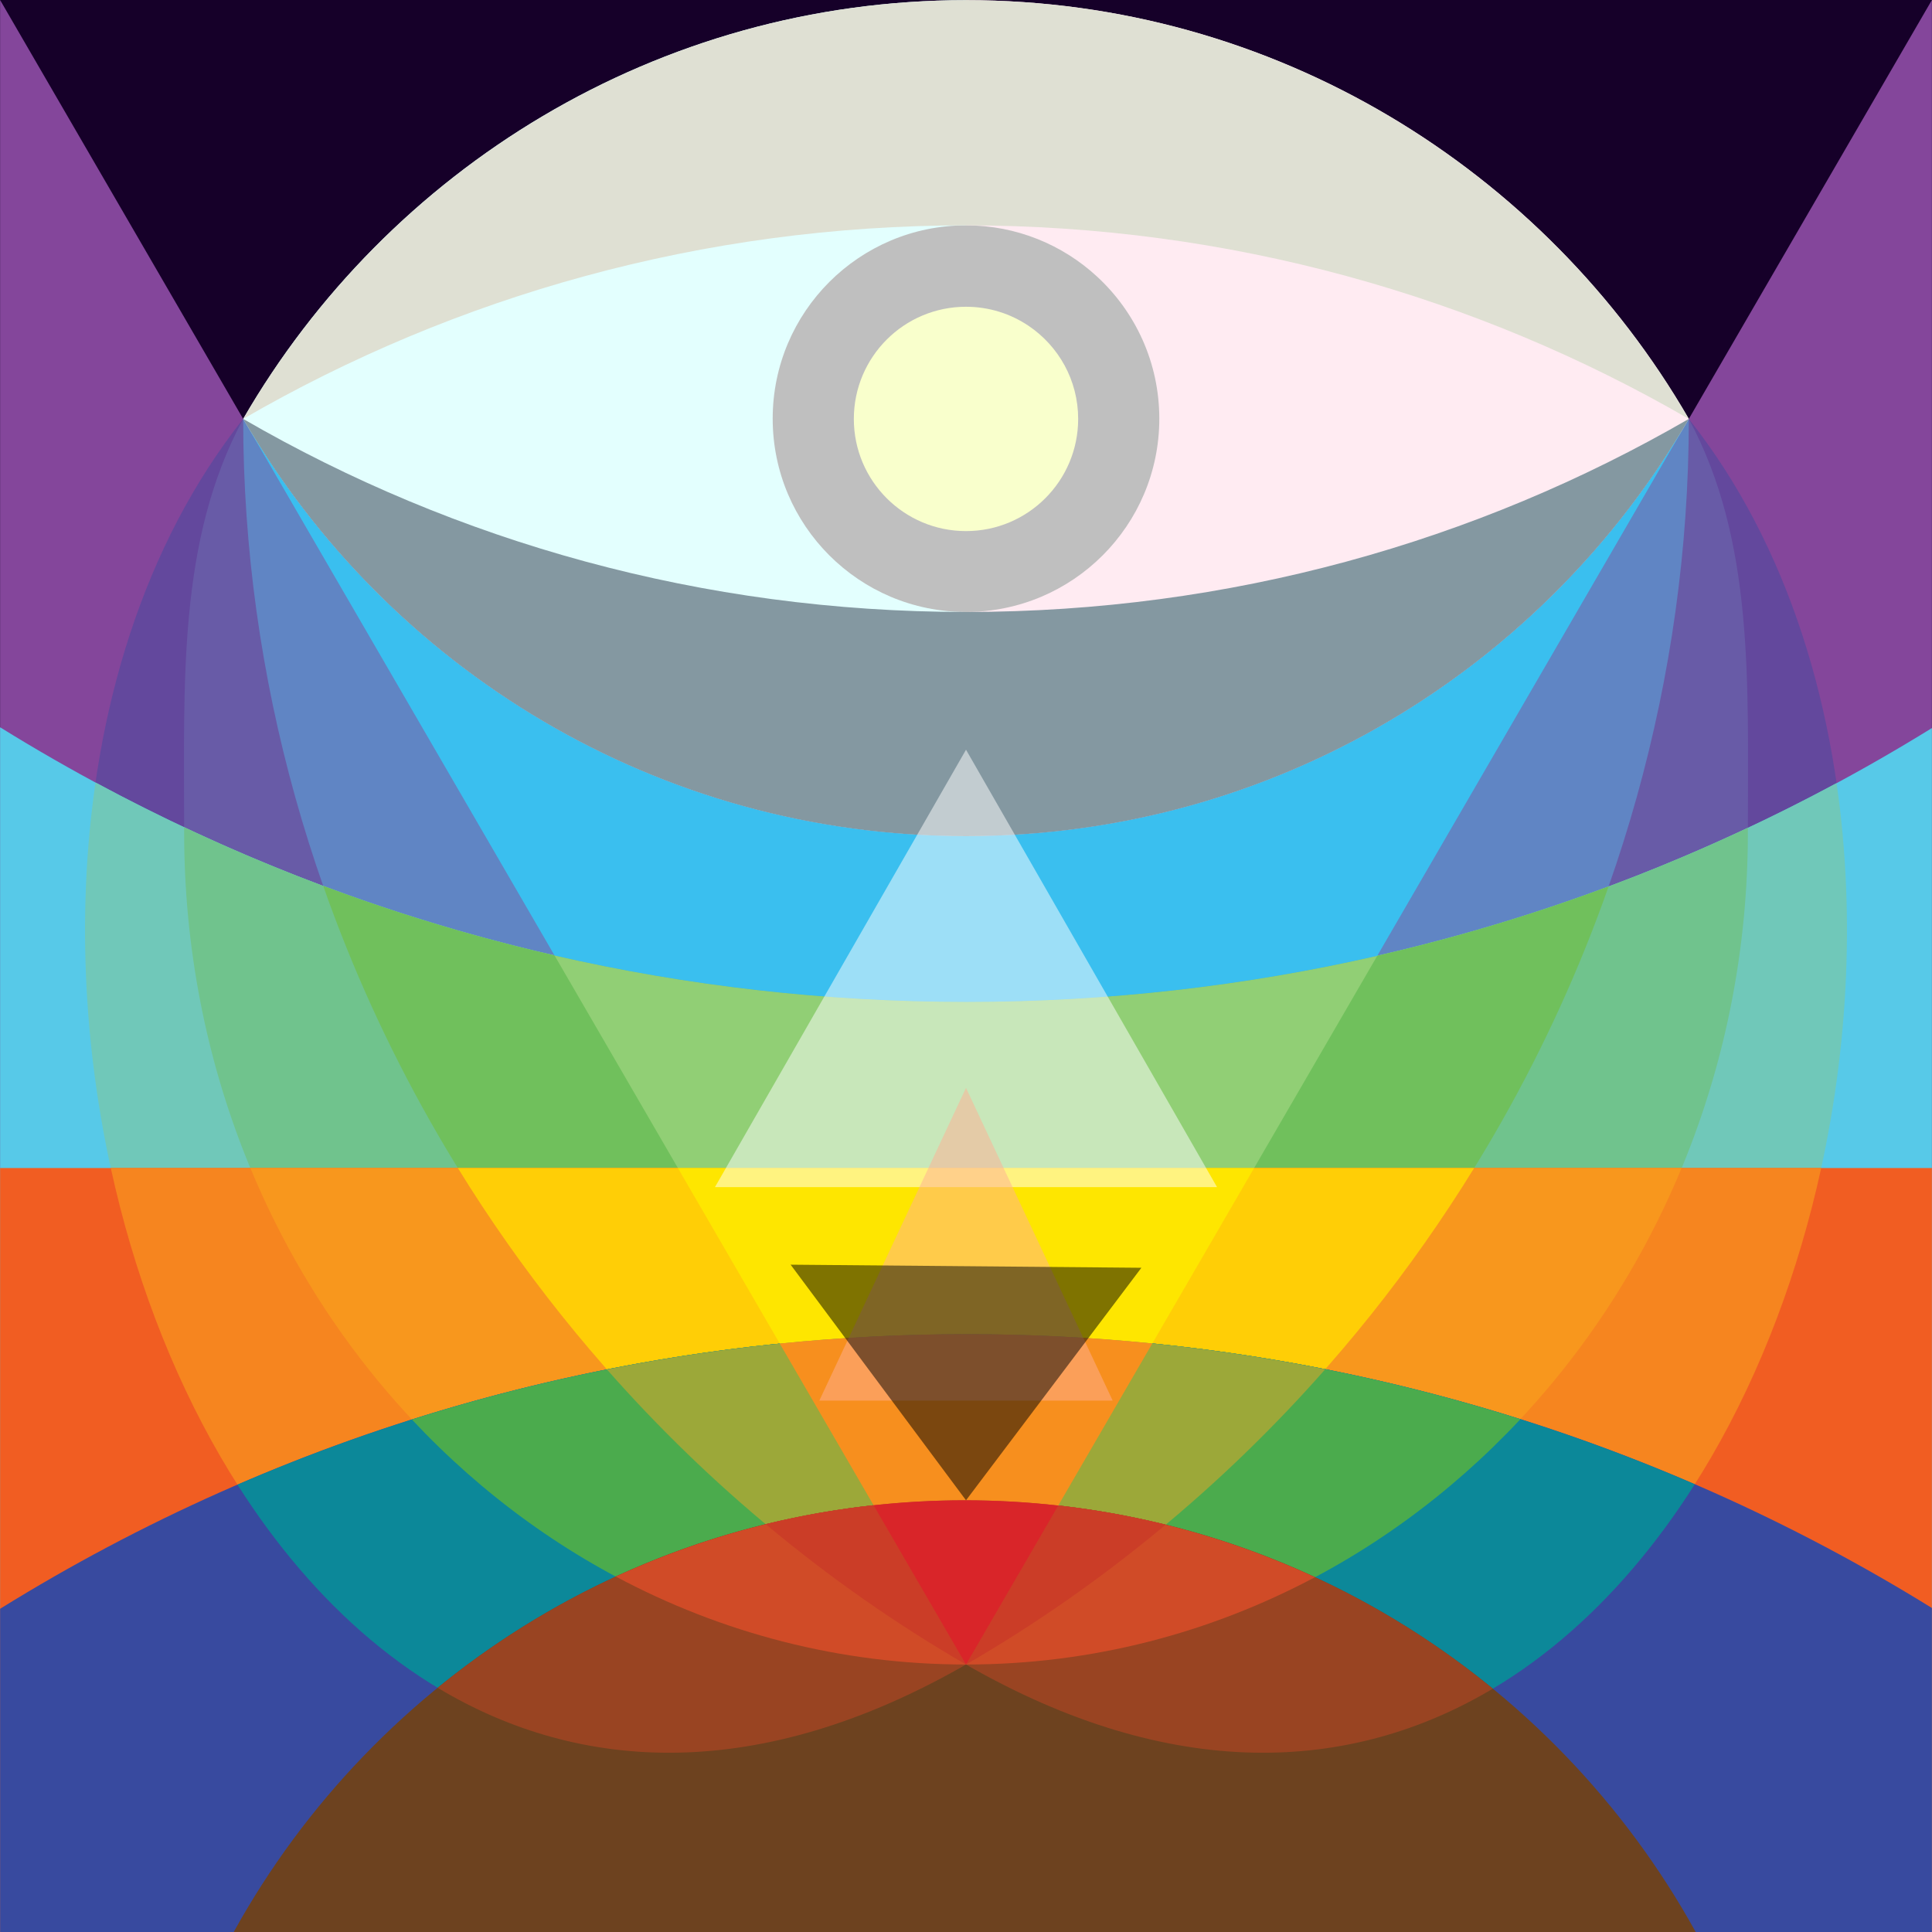 <?xml version="1.0" encoding="utf-8"?>
<!-- Generator: Adobe Illustrator 24.0.1, SVG Export Plug-In . SVG Version: 6.00 Build 0)  -->
<svg version="1.1" xmlns="http://www.w3.org/2000/svg" xmlns:xlink="http://www.w3.org/1999/xlink" x="0px" y="0px"
	 viewBox="0 0 2000 2000" style="enable-background:new 0 0 2000 2000;" xml:space="preserve">
<rect x="0" y="0" width="2000" height="2000" fill="#333333" stroke="none"/>
<style type="text/css">
	.st0{fill:#160029;}
	.st1{fill:#84469B;}
	.st2{fill:#63489D;}
	.st3{fill:#685BA7;}
	.st4{fill:#6085C4;}
	.st5{fill:#57C9E8;}
	.st6{fill:#70C8B9;}
	.st7{fill:#70C38D;}
	.st8{fill:#70C05C;}
	.st9{fill:#F15D22;}
	.st10{fill:#F6851F;}
	.st11{fill:#F8971D;}
	.st12{fill:#FFCE06;}
	.st13{fill:#384A9F;}
	.st14{fill:#0C8899;}
	.st15{fill:#4BAB4D;}
	.st16{fill:#9CA839;}
	.st17{fill:#6D421F;}
	.st18{fill:#994422;}
	.st19{fill:#D04B27;}
	.st20{fill:#CB3D27;}
	.st21{fill:#E3FFFE;}
	.st22{fill:#FFEBF2;}
	.st23{fill:#BFBFBF;}
	.st24{fill:#DFE0D3;}
	.st25{fill:#8498A1;}
	.st26{fill:#F9FFCC;}
	.st27{fill:#91CF75;}
	.st28{fill:#FEE600;}
	.st29{fill:#F78F1E;}
	.st30{fill:#D92529;}
	.st31{fill:#3ABFEF;}
	.st32{opacity:0.5;fill:#FFFFFF;}
	.st33{opacity:0.5;fill:#FFB194;}
	.st34{opacity:0.5;}
	.st35{display:none;}
	.st36{display:inline;}
	.st37{fill:#FF0D00;}
	.st38{fill:#E2EB00;}
	.st39{opacity:0.5;fill:none;stroke:#FFFB00;stroke-width:8;stroke-linecap:round;stroke-miterlimit:10;}
	.st40{opacity:0.5;fill:none;stroke:#E8E8E8;stroke-width:3;stroke-linecap:round;stroke-miterlimit:10;}
	.st41{fill:none;stroke:#FFFFFF;stroke-width:0.5;stroke-linecap:round;stroke-miterlimit:10;}
	.st42{fill:#BFF0FF;}
	.st43{fill:#DE996D;}
	.st44{fill:#FFA912;}
	.st45{fill:#FFFFFF;}
	.st46{fill:none;stroke:#FFFFFF;stroke-linecap:round;stroke-miterlimit:10;}
	.st47{fill:#FFDC51;}
	.st48{fill:#FFEF1B;}
	.st49{fill:#FFB12B;}
	.st50{fill:#FF2400;}
	.st51{opacity:0.5;fill:none;stroke:#E8E8E8;stroke-width:5;stroke-linecap:round;stroke-miterlimit:10;}
	.st52{fill:none;stroke:#FFFFFF;stroke-width:2;stroke-linecap:round;stroke-miterlimit:10;}
	.st53{fill:#69CF77;}
	.st54{fill:#7EF78E;}
	.st55{fill:#90D6D2;}
	.st56{fill:#D3E8E6;}
	.st57{fill:none;stroke:#FFFFFF;stroke-width:3;stroke-linecap:round;stroke-miterlimit:10;}
	.st58{fill:#50C3DE;}
	.st59{fill:#92EBFF;}
	.st60{fill:#2EB8FF;}
	.st61{fill:#366EFF;}
	.st62{opacity:0.5;fill:none;stroke:#FFFB00;stroke-width:10;stroke-linecap:round;stroke-miterlimit:10;}
	.st63{opacity:0.5;fill:none;stroke:#E8E8E8;stroke-width:7;stroke-linecap:round;stroke-miterlimit:10;}
	.st64{fill:none;stroke:#FFFFFF;stroke-width:5;stroke-linecap:round;stroke-miterlimit:10;}
	.st65{fill:#8AD0FF;}
	.st66{fill:#CCFCFF;}
	.st67{fill:none;stroke:#FFFFFF;stroke-width:6;stroke-linecap:round;stroke-miterlimit:10;}
</style>
<g id="ananda">
	<polygon id="maya" class="st0" points="1999.9,2000 0.1,2000 0.1,0 245.84,0 1999.9,0 	"/>
	<g id="pratishthakala">
		<g id="ham">
			<path id="akasha" class="st1" d="M1748.26,433.64C1748.26,433.64,1748.26,433.64,1748.26,433.64c-0.04,0.08-0.09,0.15-0.13,0.23
				C1598.72,691.96,1319.67,865.6,1000,865.6c-319.63,0-598.65-173.59-748.07-431.62l-0.19-0.33L0.22,0.21H0.1V2000H1999.9V0.21
				h-0.12L1748.26,433.64z"/>
			<path id="shabda" class="st2" d="M1748.26,433.67h-0.01C1598.86,691.87,1319.75,865.6,1000,865.6
				c-319.75,0-598.86-173.72-748.24-431.92h-0.02c-413.44,521.52,0,1719.22,748.26,1289.43
				C1748.26,2152.89,2161.7,955.19,1748.26,433.67z"/>
			<path id="vak" class="st3" d="M1748.33,433.77c-0.02-0.03-0.05-0.06-0.07-0.09h-0.01C1598.86,691.87,1319.75,865.6,1000,865.6
				c-319.75,0-598.86-173.72-748.24-431.92h-0.02c-0.02,0.02-0.03,0.04-0.05,0.07c-67.84,126.1-61.06,272.13-61.06,427.89
				c0,476.02,362.37,861.47,809.38,861.47s809.38-385.45,809.38-861.47C1809.38,705.9,1816.14,559.85,1748.33,433.77z"/>
			<path id="shrotra" class="st4" d="M1748.24,433.67C1598.86,691.87,1319.75,865.6,1000,865.6
				c-319.75,0-598.86-173.72-748.24-431.92h-0.02C251.75,971.3,552.64,1464.14,1000,1723.1
				c447.36-258.96,748.25-751.8,748.26-1289.42c0,0,0-0.01-0.01-0.01H1748.24z"/>
		</g>
		<g id="yam">
			<path id="vayu" class="st5" d="M1000.65,1037.15c-367.12,0-709.92-104.07-1000.55-284.28V2000H1999.9V753.68
				C1709.54,933.39,1367.22,1037.15,1000.65,1037.15z"/>
			<path id="sparsha" class="st6" d="M98.89,810.02C17.42,1369.77,401.64,2066.79,1000,1723.1
				c598.12,343.55,982.28-352.79,901.21-912.43c-268.06,144.44-574.71,226.48-900.55,226.48
				C674.32,1037.15,367.23,954.86,98.89,810.02z"/>
			<path id="pani" class="st7" d="M190.62,856.31c0,1.77,0.01,3.54,0.01,5.32c0,476.02,362.37,861.47,809.38,861.47
				s809.38-385.45,809.38-861.47c0-1.57,0-3.14,0.01-4.71c-245.42,115.54-519.5,180.23-808.73,180.23
				C710.91,1037.15,436.37,972.24,190.62,856.31z"/>
			<path id="tvak" class="st8" d="M1665.22,917.63c-206.87,77.23-430.76,119.52-664.57,119.52c-234.37,0-458.78-42.49-666.06-120.08
				c118.72,338.42,357.32,627.69,665.41,806.03C1307.92,1544.86,1546.43,1255.81,1665.22,917.63z"/>
		</g>
		<g id="ram">
			<polygon id="agni" class="st9" points="1999.9,1209.13 114.7,1209.13 0.1,1209.13 0.1,2000 1999.9,2000 			"/>
			<path id="rupa" class="st10" d="M114.7,1209.13c93.62,429.16,426.51,777.49,885.3,513.97
				c458.79,263.52,791.68-84.81,885.3-513.97H114.7z"/>
			<path id="pada" class="st11" d="M1000,1723.1c330.86,0,615.31-211.2,740.81-513.97H259.19
				C384.69,1511.9,669.14,1723.1,1000,1723.1z"/>
			<path id="cakshus" class="st12" d="M1526.03,1209.13H473.97c130.18,211.29,311.2,389.61,526.03,513.97
				C1214.83,1598.74,1395.86,1420.42,1526.03,1209.13z"/>
		</g>
		<g id="vam">
			<path id="apas" class="st13" d="M1999.9,1664.59c-290.36-179.71-632.68-283.47-999.24-283.47
				c-367.12,0-709.92,104.07-1000.55,284.28V2000H1999.9V1664.59z"/>
			<path id="rasa" class="st14" d="M1000.65,1381.12c-268.21,0-523.42,55.61-754.81,155.81
				c157.33,247.74,422.93,376.43,754.16,186.18c331.43,190.37,597.15,61.42,754.44-186.62
				C1523.31,1436.56,1268.47,1381.12,1000.65,1381.12z"/>
			<path id="upastha" class="st15" d="M1000,1723.1c224.32,0,427.31-97.09,573.9-253.96c-180.89-57.16-373.46-88.03-573.25-88.03
				c-200.17,0-393.08,30.98-574.26,88.35C572.96,1626.15,775.83,1723.1,1000,1723.1z"/>
			<path id="jihva" class="st16" d="M1371.9,1417.44c-120.07-23.79-244.18-36.32-371.24-36.32c-127.45,0-251.94,12.61-372.35,36.55
				c106.46,120.8,231.93,224.53,371.7,305.44C1139.85,1642.15,1265.39,1538.33,1371.9,1417.44z"/>
		</g>
		<g id="lam">
			<path id="prithivi" class="st17" d="M241.93,2000h1513.45c-147.14-266.43-430.84-446.9-756.72-446.9S389.06,1733.57,241.93,2000z
				"/>
			<path id="gandha" class="st18" d="M1545.37,1748.11c-148.93-121.87-339.27-195.01-546.72-195.01
				c-206.92,0-396.81,72.78-545.57,194.09c147.5,88.65,333.59,98.45,546.91-24.08C1212.58,1845.21,1398.12,1835.91,1545.37,1748.11z
				"/>
			<path id="payu" class="st19" d="M1361.26,1632.72c-110.27-51.07-233.09-79.62-362.6-79.62c-128.95,0-251.27,28.3-361.17,78.95
				c109.06,58.23,232.18,91.05,362.52,91.05C1129.84,1723.1,1252.51,1690.53,1361.26,1632.72z"/>
			<path id="ghrana" class="st20" d="M1206.67,1578.37c-66.63-16.47-136.29-25.27-208.02-25.27c-70.98,0-139.93,8.62-205.93,24.76
				c64.72,54.12,134.02,102.83,207.28,145.24C1073.03,1680.83,1142.12,1632.29,1206.67,1578.37z"/>
		</g>
	</g>
	<g id="vidyakala">
		<path id="kaala" class="st21" d="M251.74,433.64C401.11,691.86,680.24,865.6,1000,865.6V0.16
			C680.24,0.16,401.11,175.42,251.74,433.64z"/>
		<path id="niyati" class="st22" d="M1000,0.16C1000,0.16,1000,0.16,1000,0.16l0,865.44c0,0,0,0,0,0
			c319.76,0,598.89-173.74,748.26-431.96C1598.89,175.42,1319.76,0.16,1000,0.16z"/>
		<path id="raga" class="st23" d="M1200.11,433.4c0,110.52-89.59,200.11-200.11,200.11S799.89,543.92,799.89,433.4
			S889.48,233.3,1000,233.3c52.37,0,100.03,20.11,135.7,53.04C1175.3,322.9,1200.11,375.25,1200.11,433.4z"/>
		<path id="vidya" class="st24" d="M999.7,233.3c272.52,0,528.56,72.94,748.57,200.34C1598.81,175.71,1319.55,0.16,1000,0.16
			c-319.55,0-598.81,175.55-748.26,433.48C471.74,306.24,727.17,233.3,999.7,233.3z"/>
		<path id="kalaa" class="st25" d="M1000,633.51c-272.53,0-528.25-72.46-748.26-199.87C401.11,691.86,680.24,865.6,1000,865.6
			c319.76,0,598.89-173.74,748.26-431.96C1528.25,561.05,1272.53,633.51,1000,633.51z"/>
		<path id="purusha" class="st26" d="M883.89,433.67c0-64.13,51.98-116.11,116.11-116.11c24.05,0,46.39,7.31,64.92,19.83
			c30.89,20.87,51.19,56.2,51.19,96.28c0,64.13-51.98,116.11-116.11,116.11S883.89,497.8,883.89,433.67z"/>
	</g>
	<g id="sukshma">
		<path id="anahata_1_" class="st27" d="M1000.65,1037.15c-146.67,0-289.46-16.62-426.59-48.06l127.69,220.04h596.5l127.49-219.7
			C1289.07,1020.64,1146.79,1037.15,1000.65,1037.15z"/>
		<path id="manipura_1_" class="st28" d="M1192.86,1390.76l105.4-181.62h-596.5l105.47,181.75c63.6-6.45,128.13-9.77,193.44-9.77
			C1065.54,1381.12,1129.65,1384.39,1192.86,1390.76z"/>
		<path id="svadhisthana_1_" class="st29" d="M1095.51,1558.51l97.37-167.79c-63.21-6.35-127.34-9.61-192.22-9.61
			c-65.31,0-129.85,3.3-193.46,9.73l97.13,167.39c30.98-3.38,62.45-5.13,94.33-5.13C1031.4,1553.1,1063.71,1554.95,1095.51,1558.51z
			"/>
		<path id="muladhara_1_" class="st30" d="M1000,1723.1l95.5-164.57c-31.8-3.55-64.1-5.43-96.84-5.43
			c-31.88,0-63.34,1.78-94.32,5.15L1000,1723.1z"/>
		<path id="vishuddhi_1_" class="st31" d="M1000,865.6c-319.44,0-598.32-173.39-747.81-431.17l321.87,554.67
			c137.13,31.44,279.92,48.06,426.59,48.06c146.14,0,288.41-16.51,425.09-47.72l322.22-555.27
			C1598.51,692.09,1319.55,865.6,1000,865.6z"/>
		<g id="antahkarana">
			<polygon id="buddhi" class="st32" points="740.12,1228.9 1259.88,1228.9 1000.02,776.1 			"/>
			<polygon id="ahankara" class="st33" points="848.16,1449.92 1000.02,1126.15 1151.85,1449.92 			"/>
			<polygon id="manas" class="st34" points="818.45,1309.19 1000.02,1553.1 1181.55,1312.39 			"/>
		</g>
	</g>
</g>
<g id="chakras" class="st35">
	<g id="mula" class="st36">
		<g id="muladhara">
			<g>
				<g>
					<g>
						
							<ellipse transform="matrix(0.707 -0.707 0.707 0.707 -855.912 1162.546)" class="st37" cx="975.36" cy="1614.45" rx="29.28" ry="34.85"/>
						
							<ellipse transform="matrix(0.707 -0.707 0.707 0.707 -876.324 1211.826)" class="st37" cx="1024.64" cy="1663.73" rx="29.28" ry="34.85"/>
					</g>
					<g>
						
							<ellipse transform="matrix(0.707 -0.707 0.707 0.707 -841.479 1197.392)" class="st37" cx="1024.64" cy="1614.45" rx="34.85" ry="29.28"/>
						
							<ellipse transform="matrix(0.707 -0.707 0.707 0.707 -890.758 1176.98)" class="st37" cx="975.36" cy="1663.73" rx="34.85" ry="29.28"/>
					</g>
				</g>
				<circle class="st18" cx="1000" cy="1639.09" r="40.23"/>
			</g>
			<rect x="979.84" y="1619.22" class="st38" width="40.23" height="40.23"/>
		</g>
		<g>
			<line class="st39" x1="1000" y1="1466.55" x2="1000" y2="1639.09"/>
			<line class="st40" x1="1000" y1="1466.55" x2="1000" y2="1639.09"/>
			<line class="st41" x1="1000" y1="1466.55" x2="1000" y2="1639.09"/>
		</g>
		<g>
			<g>
				<path class="st42" d="M999.32,1639.6c-5.31-6.27-10.12-12.89-14.65-19.75c-4.52-6.86-8.68-13.98-12.5-21.34
					c-3.75-7.38-7.14-14.99-10.01-22.88c-2.76-7.92-5.05-16.09-6.48-24.54c-1.41-8.43-2.42-17.14-1.99-26.04
					c0.26-4.43,0.8-8.91,1.95-13.28c1.13-4.37,2.74-8.64,4.77-12.68c0.54-1,1.06-2,1.61-2.99l1.75-2.9c0.6-0.96,1.27-1.86,1.91-2.79
					c0.63-0.93,1.31-1.83,2.02-2.69c2.77-3.52,5.88-6.73,9.27-9.54c1.65-1.45,3.45-2.71,5.21-3.98c1.84-1.18,3.63-2.38,5.55-3.37
					c0.96-0.5,1.89-1.02,2.86-1.49c0.98-0.44,1.95-0.89,2.94-1.3c1.94-0.87,4.01-1.5,6.03-2.14c0.46-0.15,0.96,0.11,1.11,0.57
					c0.09,0.29,0.02,0.6-0.16,0.82l-0.03,0.03c-5.38,6.47-10.5,12.48-14.6,18.91c-1.08,1.56-1.99,3.22-2.98,4.79
					c-0.87,1.66-1.84,3.23-2.62,4.9c-0.85,1.62-1.59,3.29-2.32,4.95l-1.05,2.5l-0.93,2.54c-2.41,6.78-4.24,13.69-5.55,20.94
					c-0.66,3.62-1.16,7.33-1.37,11.1c-0.22,3.77-0.15,7.59,0.12,11.42c0.57,7.66,1.95,15.36,3.82,22.98
					c1.82,7.65,4.19,15.24,6.97,22.71c2.72,7.5,5.9,14.87,9.36,22.14c1.73,3.64,3.54,7.24,5.44,10.8c1.88,3.57,3.84,7.13,5.94,10.56
					l0.01,0.02c0.25,0.4,0.12,0.93-0.28,1.17C1000.05,1639.99,999.59,1639.91,999.32,1639.6z"/>
			</g>
			<g>
				<path class="st43" d="M999.32,1638.58c2.1-3.43,4.06-6.99,5.94-10.56c1.9-3.56,3.71-7.17,5.44-10.8
					c3.46-7.27,6.63-14.64,9.36-22.14c2.78-7.47,5.14-15.06,6.97-22.71c1.87-7.63,3.25-15.32,3.82-22.98
					c0.27-3.83,0.34-7.65,0.12-11.42c-0.21-3.77-0.7-7.48-1.37-11.1c-1.31-7.26-3.14-14.16-5.55-20.94l-0.93-2.54l-1.05-2.5
					c-0.73-1.66-1.47-3.33-2.32-4.95c-0.78-1.67-1.75-3.24-2.62-4.9c-0.99-1.57-1.91-3.23-2.98-4.79
					c-4.1-6.44-9.22-12.44-14.6-18.91l-0.02-0.03c-0.31-0.37-0.26-0.93,0.11-1.24c0.24-0.2,0.55-0.25,0.83-0.16
					c2.02,0.64,4.09,1.26,6.03,2.14c0.99,0.41,1.96,0.86,2.94,1.3c0.97,0.47,1.9,0.99,2.86,1.49c1.92,0.99,3.71,2.2,5.55,3.37
					c1.76,1.27,3.56,2.53,5.21,3.98c3.39,2.8,6.5,6.02,9.27,9.54c0.72,0.87,1.39,1.76,2.02,2.69c0.63,0.93,1.31,1.83,1.91,2.79
					l1.75,2.9c0.55,0.99,1.07,1.99,1.61,2.99c2.03,4.05,3.64,8.31,4.77,12.68c1.15,4.37,1.69,8.85,1.95,13.28
					c0.43,8.9-0.59,17.6-1.99,26.04c-1.44,8.45-3.73,16.62-6.48,24.54c-2.87,7.89-6.26,15.5-10.01,22.88
					c-3.82,7.35-7.97,14.48-12.5,21.34c-4.53,6.86-9.34,13.48-14.65,19.75c-0.3,0.36-0.84,0.4-1.2,0.1
					c-0.32-0.28-0.39-0.74-0.18-1.09L999.32,1638.58z"/>
			</g>
		</g>
	</g>
	<g id="sva" class="st36">
		<g>
			<g>
				<path class="st43" d="M999.51,1467.37c-16.97-9.31-33.3-20.16-47.66-33.92c-3.54-3.49-6.99-7.11-10.16-11.05
					c-3.17-3.92-6.2-8.04-8.8-12.51c-5.15-8.92-8.92-19.14-9.8-30.02c-0.94-10.85,0.93-22.07,5.06-32.12
					c4.17-10.07,10.7-18.78,18.27-25.85c7.58-7.1,16.05-12.88,24.96-17.54c4.47-2.31,9.05-4.36,13.75-6.06
					c4.7-1.7,9.51-3.13,14.48-3.97c0.51-0.09,0.99,0.26,1.08,0.76c0.06,0.34-0.08,0.66-0.32,0.87c-7.53,6.4-14.83,12.53-21.75,18.86
					c-6.91,6.31-13.44,12.79-19.23,19.56c-2.91,3.37-5.63,6.82-8.17,10.3c-2.53,3.49-4.91,7.03-6.96,10.71
					c-4.09,7.32-6.84,15.41-6.77,23.85c-0.05,8.41,2.19,16.98,6,25.08c3.76,8.14,8.98,15.85,14.96,23.03
					c11.96,14.45,26.71,26.91,42.04,38.53c0.4,0.3,0.48,0.86,0.18,1.26C1000.39,1467.48,999.89,1467.58,999.51,1467.37z"/>
			</g>
			<g>
				<path class="st42" d="M999.52,1465.86c15.33-11.62,30.07-24.08,42.04-38.53c5.99-7.17,11.21-14.88,14.96-23.03
					c3.8-8.1,6.05-16.66,6-25.08c0.07-8.44-2.68-16.53-6.77-23.85c-2.05-3.68-4.43-7.22-6.96-10.71c-2.54-3.49-5.26-6.93-8.17-10.3
					c-5.8-6.77-12.32-13.25-19.23-19.56c-6.92-6.34-14.21-12.46-21.75-18.86c-0.39-0.33-0.45-0.92-0.11-1.31
					c0.22-0.26,0.56-0.37,0.87-0.32c4.97,0.84,9.77,2.28,14.48,3.97c4.71,1.7,9.28,3.76,13.75,6.06
					c8.91,4.66,17.38,10.44,24.96,17.54c7.57,7.07,14.1,15.78,18.27,25.85c4.13,10.06,6,21.28,5.06,32.12
					c-0.88,10.88-4.64,21.11-9.8,30.02c-2.6,4.47-5.63,8.59-8.8,12.51c-3.16,3.94-6.62,7.56-10.16,11.05
					c-14.36,13.76-30.7,24.61-47.66,33.92c-0.44,0.24-0.99,0.08-1.23-0.36C999.05,1466.61,999.17,1466.12,999.52,1465.86z"/>
			</g>
		</g>
		<g id="svadhisthana">
			<g>
				<g>
					<g>
						
							<ellipse transform="matrix(0.5 -0.866 0.866 0.5 -770.15 1634.248)" class="st44" cx="1030.23" cy="1484.09" rx="20.11" ry="34.85"/>
						
							<ellipse transform="matrix(0.5 -0.866 0.866 0.5 -770.15 1564.557)" class="st44" cx="969.87" cy="1449.25" rx="20.11" ry="34.85"/>
					</g>
					<g>
						<ellipse class="st44" cx="1000.05" cy="1501.52" rx="20.11" ry="34.85"/>
						<ellipse class="st44" cx="1000.05" cy="1431.82" rx="20.11" ry="34.85"/>
					</g>
					<g>
						
							<ellipse transform="matrix(0.866 -0.5 0.5 0.866 -612.109 683.766)" class="st44" cx="969.87" cy="1484.09" rx="34.85" ry="20.11"/>
						
							<ellipse transform="matrix(0.866 -0.5 0.5 0.866 -586.6 709.275)" class="st44" cx="1030.23" cy="1449.25" rx="34.85" ry="20.11"/>
					</g>
					<g>
						
							<ellipse transform="matrix(0.5 -0.866 0.866 0.5 -770.15 1564.557)" class="st44" cx="969.87" cy="1449.25" rx="20.11" ry="34.85"/>
						
							<ellipse transform="matrix(0.5 -0.866 0.866 0.5 -770.15 1634.248)" class="st44" cx="1030.23" cy="1484.09" rx="20.11" ry="34.85"/>
					</g>
					<g>
						<ellipse class="st44" cx="1000.05" cy="1431.82" rx="20.11" ry="34.85"/>
						<ellipse class="st44" cx="1000.05" cy="1501.52" rx="20.11" ry="34.85"/>
					</g>
				</g>
				<circle class="st14" cx="1000.05" cy="1466.67" r="40.23"/>
			</g>
			<path class="st45" d="M1000,1483.95c-14.02,0-25.71-9.94-28.43-23.15c-0.39,1.9-0.59,3.86-0.59,5.87
				c0,16.03,12.99,29.02,29.02,29.02s29.02-12.99,29.02-29.02c0-2.01-0.21-3.97-0.59-5.87
				C1025.71,1474.02,1014.02,1483.95,1000,1483.95z"/>
		</g>
		<g>
			<line class="st39" x1="1000" y1="1295.03" x2="1000" y2="1466.55"/>
			<line class="st40" x1="1000" y1="1295.03" x2="1000" y2="1466.55"/>
			<line class="st46" x1="1000" y1="1295.03" x2="1000" y2="1466.55"/>
		</g>
	</g>
	<g id="mani" class="st36">
		<g>
			<g>
				<path class="st43" d="M999.6,1294.26c11.52-6,22.94-12.05,34.09-18.54c11.15-6.47,22.07-13.28,32.45-20.72
					c10.39-7.38,20.33-15.37,28.83-24.34c4.24-4.45,8.19-9.13,11.23-14.11c3.06-4.95,5.36-10.15,6.06-15.21l0.15-0.95
					c0.05-0.31,0.03-0.63,0.06-0.94l0.1-1.86c-0.11-1.22-0.05-2.45-0.32-3.64c-0.11-1.2-0.53-2.36-0.85-3.52
					c-0.15-0.58-0.46-1.14-0.67-1.7c-0.24-0.56-0.42-1.14-0.76-1.68c-2.27-4.41-5.81-8.48-10.1-12.09
					c-1.02-0.94-2.21-1.78-3.29-2.68c-1.08-0.91-2.36-1.67-3.51-2.54c-1.14-0.88-2.43-1.63-3.65-2.46l-1.85-1.22l-1.92-1.16
					c-5.06-3.17-10.48-6.06-15.93-8.96c-11.01-5.7-22.57-10.91-34.31-16.04c-11.75-5.16-23.71-10.13-35.63-15.85l0,0
					c-0.48-0.23-0.69-0.81-0.46-1.29c0.17-0.36,0.53-0.56,0.91-0.55c13.24,0.43,26.31,2.22,39.26,4.9
					c12.94,2.73,25.76,6.44,38.27,11.61c6.23,2.67,12.41,5.6,18.32,9.34c5.92,3.68,11.6,8.02,16.77,13.27
					c5.09,5.29,9.71,11.62,12.61,19.11c0.41,0.9,0.67,1.89,0.96,2.86c0.27,0.98,0.61,1.92,0.8,2.92l0.55,3l0.13,0.75l0.06,0.76
					l0.13,1.52c0.24,2.02,0.09,4.05,0.03,6.06c-0.1,0.99-0.24,1.98-0.37,2.97c-0.07,0.49-0.12,0.99-0.22,1.47l-0.33,1.43
					c-1.68,7.72-5.33,14.33-9.45,20.12c-4.14,5.82-8.97,10.78-13.96,15.39c-10.13,9.07-21.17,16.5-32.47,23.25
					c-22.72,13.32-46.68,23.79-70.92,33.02l-0.02,0.01c-0.49,0.19-1.04-0.06-1.23-0.55C998.97,1294.99,999.17,1294.48,999.6,1294.26
					z"/>
			</g>
			<g>
				<path class="st42" d="M999.61,1295.99c-24.24-9.23-48.2-19.7-70.92-33.02c-11.3-6.75-22.34-14.18-32.47-23.25
					c-5-4.6-9.82-9.57-13.96-15.39c-4.12-5.79-7.77-12.4-9.45-20.12l-0.33-1.43c-0.1-0.48-0.15-0.98-0.22-1.47
					c-0.13-0.99-0.27-1.97-0.37-2.97c-0.05-2.01-0.21-4.03,0.03-6.06l0.13-1.52l0.06-0.76l0.13-0.75l0.55-3
					c0.19-1,0.53-1.95,0.8-2.92c0.29-0.97,0.56-1.96,0.96-2.86c2.9-7.5,7.52-13.82,12.61-19.11c5.17-5.25,10.85-9.59,16.77-13.27
					c5.91-3.74,12.09-6.67,18.32-9.34c12.52-5.17,25.34-8.88,38.27-11.61c12.95-2.68,26.01-4.47,39.26-4.9
					c0.54-0.02,0.98,0.4,1,0.94c0.01,0.4-0.21,0.74-0.55,0.91l-0.01,0c-11.92,5.72-23.89,10.69-35.63,15.85
					c-11.75,5.12-23.3,10.34-34.31,16.04c-5.45,2.9-10.88,5.79-15.93,8.96l-1.92,1.16l-1.85,1.22c-1.22,0.82-2.51,1.58-3.65,2.46
					c-1.15,0.87-2.43,1.63-3.51,2.54c-1.09,0.9-2.27,1.74-3.29,2.68c-4.29,3.61-7.83,7.68-10.1,12.09
					c-0.34,0.54-0.52,1.11-0.76,1.68c-0.21,0.57-0.52,1.12-0.67,1.7c-0.31,1.16-0.74,2.31-0.85,3.52c-0.27,1.19-0.22,2.41-0.32,3.64
					l0.1,1.86c0.02,0.31,0.01,0.62,0.06,0.94l0.15,0.95c0.71,5.06,3.01,10.27,6.06,15.21c3.05,4.97,6.99,9.65,11.23,14.11
					c8.5,8.97,18.45,16.95,28.83,24.34c10.38,7.44,21.3,14.25,32.45,20.72c11.15,6.49,22.57,12.54,34.09,18.54
					c0.47,0.24,0.65,0.82,0.4,1.28c-0.23,0.43-0.74,0.62-1.18,0.45L999.61,1295.99z"/>
			</g>
		</g>
		<g id="manipura">
			<g id="petals10">
				
					<ellipse transform="matrix(0.951 -0.309 0.309 0.951 -356.203 362.704)" class="st47" cx="966.91" cy="1305.84" rx="34.85" ry="20.11"/>
				
					<ellipse transform="matrix(0.809 -0.588 0.588 0.809 -557.573 817.727)" class="st47" cx="979.57" cy="1266.88" rx="20.11" ry="34.85"/>
				
					<ellipse transform="matrix(0.588 -0.809 0.809 0.588 -604.25 1347.853)" class="st47" cx="1020.53" cy="1266.88" rx="34.85" ry="20.11"/>
				
					<ellipse transform="matrix(0.309 -0.951 0.951 0.309 -528.011 1884.934)" class="st47" cx="1033.19" cy="1305.84" rx="20.11" ry="34.85"/>
				<ellipse class="st47" cx="1000.05" cy="1329.92" rx="20.11" ry="34.85"/>
				
					<ellipse transform="matrix(0.951 -0.309 0.309 0.951 -346.304 382.131)" class="st48" cx="1033.19" cy="1284.3" rx="34.85" ry="20.11"/>
				
					<ellipse transform="matrix(0.809 -0.588 0.588 0.809 -582.89 852.573)" class="st48" cx="1020.53" cy="1323.26" rx="20.11" ry="34.85"/>
				
					<ellipse transform="matrix(0.588 -0.809 0.809 0.588 -666.75 1337.954)" class="st48" cx="979.57" cy="1323.26" rx="34.85" ry="20.11"/>
				
					<ellipse transform="matrix(0.309 -0.951 0.951 0.309 -553.328 1807.016)" class="st48" cx="966.91" cy="1284.3" rx="20.11" ry="34.85"/>
				<ellipse class="st48" cx="1000.05" cy="1260.23" rx="20.11" ry="34.85"/>
				<circle class="st49" cx="1000.05" cy="1295.07" r="40.23"/>
			</g>
			<polygon id="red-triangle" class="st50" points="1000,1322.28 1026.44,1276.49 973.56,1276.49 			"/>
		</g>
		<g id="mani-sushumna">
			<line class="st39" x1="1000" y1="1123.08" x2="1000" y2="1295.03"/>
			<line class="st51" x1="1000" y1="1123.08" x2="1000" y2="1295.03"/>
			<line class="st52" x1="1000" y1="1123.08" x2="1000" y2="1295.03"/>
		</g>
	</g>
	<g id="ana" class="st36">
		<g>
			<g>
				<path class="st43" d="M999.76,1124.11l-12.12-2.44l-12.09-2.62l-12.04-2.88c-4-1.04-8.02-2-12-3.1
					c-3.99-1.1-7.99-2.15-11.95-3.37l-5.95-1.78l-5.93-1.89c-3.96-1.22-7.87-2.65-11.81-3.97l-5.86-2.15l-2.93-1.08l-2.91-1.15
					c-7.77-3.04-15.44-6.44-22.97-10.23c-7.53-3.79-14.93-7.99-22.03-12.91c-7.04-4.98-13.84-10.6-19.72-17.6
					c-2.93-3.5-5.56-7.4-7.76-11.67c-2.21-4.27-3.76-9.09-4.48-14.12c-0.72-5.03-0.48-10.3,0.7-15.26c1.16-4.97,3.1-9.68,5.61-13.86
					c2.5-4.19,5.43-7.97,8.58-11.43c3.18-3.42,6.58-6.49,10.1-9.36c14.25-11.2,30.41-18.32,46.8-23.22
					c16.43-4.89,33.2-7.72,49.96-9.01c16.77-1.28,33.56-1.02,50.14,1.15c0.56,0.07,0.95,0.58,0.87,1.14
					c-0.06,0.43-0.37,0.76-0.77,0.85l-0.03,0.01c-2.03,0.49-4.06,0.9-6.09,1.35c-2.03,0.39-4.05,0.85-6.06,1.28l-12.05,2.6
					c-8,1.74-15.92,3.6-23.77,5.57c-15.69,3.93-31.09,8.45-45.85,14.01c-14.71,5.57-29,11.93-41.36,20.16
					c-3.04,2.08-5.96,4.29-8.6,6.68c-2.6,2.41-4.96,4.97-6.92,7.7c-1.96,2.72-3.42,5.61-4.35,8.59c-0.91,2.98-1.26,6.05-1.02,9.18
					c0.27,3.12,1.03,6.31,2.44,9.42c1.4,3.11,3.19,6.19,5.39,9.12c4.39,5.87,10.05,11.19,16.17,16.03
					c6.12,4.88,12.77,9.28,19.67,13.35c6.9,4.07,14.06,7.84,21.39,11.29c14.59,7.08,29.83,13.02,45.22,18.58
					c3.84,1.41,7.73,2.69,11.6,4.04l11.69,3.83l11.75,3.69l11.81,3.52l0.01,0c0.53,0.16,0.83,0.72,0.67,1.24
					C1000.77,1123.92,1000.26,1124.21,999.76,1124.11z"/>
			</g>
			<g>
				<path class="st42" d="M999.77,1122.17l11.81-3.52l11.75-3.69l11.69-3.83c3.87-1.35,7.76-2.63,11.6-4.04
					c15.39-5.56,30.63-11.5,45.22-18.58c7.33-3.45,14.49-7.22,21.39-11.29c6.9-4.07,13.56-8.48,19.67-13.35
					c6.12-4.84,11.78-10.15,16.17-16.03c2.2-2.93,3.99-6.01,5.39-9.12c1.41-3.12,2.17-6.31,2.44-9.42c0.24-3.13-0.12-6.19-1.02-9.18
					c-0.93-2.98-2.39-5.87-4.35-8.59c-1.95-2.73-4.32-5.28-6.92-7.7c-2.64-2.39-5.56-4.6-8.6-6.68
					c-12.36-8.24-26.65-14.59-41.36-20.16c-14.76-5.57-30.16-10.08-45.85-14.01c-7.85-1.97-15.77-3.83-23.77-5.57l-12.05-2.6
					c-2.02-0.43-4.04-0.89-6.06-1.28c-2.02-0.45-4.06-0.85-6.09-1.35l-0.03-0.01c-0.54-0.13-0.88-0.68-0.75-1.22
					c0.1-0.42,0.45-0.71,0.85-0.77c16.58-2.17,33.38-2.43,50.14-1.15c16.76,1.29,33.53,4.12,49.96,9.01
					c16.39,4.9,32.54,12.03,46.8,23.22c3.52,2.87,6.92,5.94,10.1,9.36c3.15,3.46,6.08,7.23,8.58,11.43
					c2.51,4.18,4.45,8.89,5.61,13.86c1.17,4.96,1.42,10.23,0.7,15.26c-0.71,5.03-2.27,9.85-4.48,14.12
					c-2.2,4.27-4.83,8.18-7.76,11.67c-5.87,7-12.68,12.62-19.72,17.6c-7.09,4.92-14.5,9.11-22.03,12.91
					c-7.53,3.79-15.2,7.18-22.97,10.23l-2.91,1.15l-2.93,1.08l-5.86,2.15c-3.94,1.33-7.85,2.75-11.81,3.97l-5.93,1.89l-5.95,1.78
					c-3.96,1.22-7.96,2.27-11.95,3.37c-3.99,1.1-8.01,2.07-12,3.1l-12.04,2.88l-12.09,2.62l-12.12,2.44
					c-0.54,0.11-1.07-0.24-1.18-0.78c-0.1-0.51,0.2-1.01,0.69-1.16L999.77,1122.17z"/>
			</g>
		</g>
		<g id="anahata">
			<g>
				<g>
					
						<ellipse transform="matrix(0.866 -0.5 0.5 0.866 -440.342 637.691)" class="st53" cx="969.77" cy="1140.53" rx="34.85" ry="20.11"/>
					
						<ellipse transform="matrix(0.866 -0.5 0.5 0.866 -414.833 663.199)" class="st53" cx="1030.13" cy="1105.69" rx="34.85" ry="20.11"/>
				</g>
				<g>
					
						<ellipse transform="matrix(0.5 -0.866 0.866 0.5 -472.667 1392.695)" class="st53" cx="969.77" cy="1105.69" rx="20.11" ry="34.85"/>
					
						<ellipse transform="matrix(0.5 -0.866 0.866 0.5 -472.667 1462.386)" class="st53" cx="1030.13" cy="1140.53" rx="20.11" ry="34.85"/>
				</g>
				<g>
					<ellipse class="st53" cx="999.95" cy="1088.27" rx="20.11" ry="34.85"/>
					<ellipse class="st53" cx="999.95" cy="1157.96" rx="20.11" ry="34.85"/>
				</g>
				<g>
					
						<ellipse transform="matrix(0.5 -0.866 0.866 0.5 -507.513 1427.54)" class="st54" cx="982.53" cy="1153.29" rx="34.85" ry="20.11"/>
					
						<ellipse transform="matrix(0.5 -0.866 0.866 0.5 -437.822 1427.54)" class="st54" cx="1017.38" cy="1092.93" rx="34.85" ry="20.11"/>
				</g>
				<g>
					<ellipse class="st54" cx="965.11" cy="1123.11" rx="34.85" ry="20.11"/>
					<ellipse class="st54" cx="1034.8" cy="1123.11" rx="34.85" ry="20.11"/>
				</g>
				<g>
					
						<ellipse transform="matrix(0.866 -0.5 0.5 0.866 -414.834 637.691)" class="st54" cx="982.53" cy="1092.93" rx="20.11" ry="34.85"/>
					
						<ellipse transform="matrix(0.866 -0.5 0.5 0.866 -440.342 663.199)" class="st54" cx="1017.38" cy="1153.29" rx="20.11" ry="34.85"/>
				</g>
				<circle class="st55" cx="999.95" cy="1123.11" r="40.23"/>
			</g>
			<polygon class="st56" points="1025.03,1137.57 1025.03,1108.66 1000,1094.2 974.97,1108.66 974.97,1137.57 1000,1152.02 			"/>
		</g>
		<g>
			<line class="st39" x1="1000" y1="951.02" x2="1000" y2="1123.08"/>
			<line class="st51" x1="1000" y1="951.02" x2="1000" y2="1123.08"/>
			<line class="st57" x1="1000" y1="951.02" x2="1000" y2="1123.08"/>
		</g>
	</g>
	<g id="vish" class="st36">
		<g>
			<g>
				<path class="st43" d="M999.09,950.11c9.41-0.77,18.75-2.13,27.99-3.91c9.25-1.76,18.41-3.94,27.46-6.48
					c18.1-5.06,35.82-11.4,52.94-18.95c17.14-7.48,33.76-16.14,49.26-26.22c7.77-5,15.24-10.38,22.19-16.22
					c6.92-5.83,13.35-12.17,18.48-19.03c1.26-1.72,2.43-3.47,3.51-5.24c1.05-1.77,1.99-3.56,2.78-5.35
					c1.59-3.59,2.45-7.19,2.54-10.49c0.08-3.31-0.64-6.3-2.09-9.12c-1.49-2.81-3.71-5.49-6.54-7.92
					c-5.62-4.97-13.21-8.91-21.17-12.32c-8.02-3.38-16.54-6.27-25.28-8.81c-17.49-5.11-35.76-8.94-54.19-12.49
					c-18.45-3.55-37.13-6.65-55.93-10.43c-0.58-0.11-0.95-0.67-0.83-1.25c0.09-0.46,0.47-0.79,0.92-0.85
					c19.08-2.24,38.25-2.83,57.48-2.22c19.22,0.7,38.53,2.62,57.78,6.9c9.62,2.15,19.22,5,28.65,9.03
					c4.71,2.02,9.38,4.37,13.92,7.18c2.27,1.43,4.5,2.96,6.68,4.66c2.19,1.67,4.31,3.54,6.34,5.57c4.02,4.08,7.69,9.05,10.13,14.88
					c2.45,5.83,3.36,12.48,2.67,18.61c-0.66,6.16-2.68,11.76-5.23,16.68c-2.54,4.96-5.63,9.33-8.95,13.35
					c-6.66,8.01-14.21,14.66-22.08,20.66c-7.88,5.98-16.11,11.28-24.53,16.13c-16.92,9.58-34.58,17.43-52.62,24.04
					c-18.08,6.51-36.54,11.81-55.31,15.6c-9.38,1.88-18.83,3.41-28.33,4.48c-9.5,1.03-19.04,1.62-28.57,1.61
					c-0.58,0-1.05-0.47-1.05-1.05C998.12,950.61,998.55,950.16,999.09,950.11z"/>
			</g>
			<g>
				<path class="st42" d="M1000.14,952.27c-4.46,0.56-8.94,0.54-13.39,0.25c-4.45-0.28-8.86-0.87-13.24-1.57
					c-8.75-1.49-17.38-3.6-25.9-6.03c-17.03-4.92-33.61-11.25-49.82-18.47c-16.17-7.32-31.96-15.58-47.1-25.19
					c-7.54-4.86-14.91-10.06-21.99-15.78c-7.08-5.73-13.88-11.99-20.04-19.23c-3.06-3.65-5.99-7.52-8.52-11.86
					c-1.27-2.16-2.48-4.42-3.52-6.83c-1.05-2.4-1.97-4.93-2.63-7.63c-0.67-2.69-1.12-5.51-1.24-8.44c-0.11-2.92,0.14-5.93,0.75-8.88
					c0.62-2.94,1.6-5.82,2.87-8.49c1.29-2.66,2.84-5.12,4.55-7.38c1.73-2.23,3.62-4.22,5.57-6.08c1.97-1.79,3.98-3.51,6.08-4.98
					c4.17-3,8.5-5.45,12.87-7.53c8.76-4.14,17.7-6.93,26.64-9.06c17.89-4.18,35.79-5.95,53.6-6.53c17.81-0.5,35.55,0.19,53.2,2.48
					c0.58,0.08,1,0.61,0.92,1.19c-0.06,0.46-0.41,0.81-0.84,0.91c-17.36,3.73-34.61,6.73-51.61,10.17
					c-16.98,3.41-33.81,7.1-49.76,12.04c-7.95,2.48-15.7,5.26-22.8,8.58c-3.54,1.67-6.9,3.48-9.93,5.46
					c-1.54,0.99-2.94,2.02-4.28,3.09c-1.29,1.09-2.5,2.21-3.54,3.38c-1.04,1.16-1.95,2.34-2.7,3.56c-0.73,1.22-1.29,2.48-1.71,3.79
					c-0.84,2.61-1.01,5.53-0.48,8.73c0.24,1.59,0.68,3.24,1.26,4.9c0.57,1.66,1.26,3.36,2.13,5.02c1.67,3.35,3.84,6.64,6.22,9.85
					c4.85,6.39,10.67,12.41,16.91,18.04c6.25,5.64,12.95,10.93,19.88,15.95c13.82,10.11,28.6,19.15,43.87,27.31
					c15.24,8.21,31.03,15.51,47.26,21.64c8.12,3.05,16.36,5.78,24.75,7.93c4.19,1.07,8.42,2.02,12.68,2.67
					c4.26,0.67,8.56,1.07,12.84,0.91l0.02,0c0.58-0.02,1.07,0.43,1.09,1.01C1001.08,951.74,1000.67,952.21,1000.14,952.27z"/>
			</g>
		</g>
		<g id="vishuddhi">
			<g>
				<g>
					
						<ellipse transform="matrix(0.707 -0.707 0.707 0.707 -404.352 975.543)" class="st58" cx="975.41" cy="975.87" rx="34.85" ry="20.11"/>
					
						<ellipse transform="matrix(0.707 -0.707 0.707 0.707 -355.073 995.955)" class="st58" cx="1024.69" cy="926.59" rx="34.85" ry="20.11"/>
				</g>
				<g>
					<ellipse class="st58" cx="965.2" cy="951.23" rx="34.85" ry="20.11"/>
					<ellipse class="st58" cx="1034.89" cy="951.23" rx="34.85" ry="20.11"/>
				</g>
				<g>
					
						<ellipse transform="matrix(0.707 -0.707 0.707 0.707 -369.507 961.11)" class="st58" cx="975.41" cy="926.59" rx="20.11" ry="34.85"/>
					
						<ellipse transform="matrix(0.707 -0.707 0.707 0.707 -389.919 1010.389)" class="st58" cx="1024.69" cy="975.87" rx="20.11" ry="34.85"/>
				</g>
				<g>
					<ellipse class="st58" cx="1000.05" cy="916.38" rx="20.11" ry="34.85"/>
					<ellipse class="st58" cx="1000.05" cy="986.07" rx="20.11" ry="34.85"/>
				</g>
				<g>
					
						<ellipse transform="matrix(0.383 -0.924 0.924 0.383 -299.449 1518.687)" class="st59" cx="986.71" cy="983.42" rx="34.85" ry="20.11"/>
					
						<ellipse transform="matrix(0.383 -0.924 0.924 0.383 -223.499 1503.58)" class="st59" cx="1013.38" cy="919.03" rx="34.85" ry="20.11"/>
				</g>
				<g>
					
						<ellipse transform="matrix(0.924 -0.383 0.383 0.924 -295.449 443.805)" class="st59" cx="967.85" cy="964.56" rx="34.85" ry="20.11"/>
					
						<ellipse transform="matrix(0.924 -0.383 0.383 0.924 -280.342 466.415)" class="st59" cx="1032.24" cy="937.89" rx="34.85" ry="20.11"/>
				</g>
				<g>
					
						<ellipse transform="matrix(0.383 -0.924 0.924 0.383 -269.028 1473.158)" class="st59" cx="967.85" cy="937.89" rx="20.11" ry="34.85"/>
					
						<ellipse transform="matrix(0.383 -0.924 0.924 0.383 -253.92 1549.108)" class="st59" cx="1032.24" cy="964.56" rx="20.11" ry="34.85"/>
				</g>
				<g>
					
						<ellipse transform="matrix(0.924 -0.383 0.383 0.924 -276.591 447.556)" class="st59" cx="986.71" cy="919.03" rx="20.11" ry="34.85"/>
					
						<ellipse transform="matrix(0.924 -0.383 0.383 0.924 -299.2 462.664)" class="st59" cx="1013.38" cy="983.42" rx="20.11" ry="34.85"/>
				</g>
				<circle class="st60" cx="1000.05" cy="951.23" r="40.23"/>
			</g>
			<circle class="st61" cx="1000" cy="951.23" r="26.11"/>
		</g>
		<g>
			<line class="st62" x1="1000" y1="777.01" x2="1000" y2="951.02"/>
			<line class="st63" x1="1000" y1="777.01" x2="1000" y2="951.02"/>
			<line class="st64" x1="1000" y1="777.01" x2="1000" y2="951.02"/>
		</g>
	</g>
	<g id="aj" class="st36">
		<g id="ajna">
			<g>
				<ellipse class="st65" cx="1034.94" cy="777.01" rx="34.89" ry="37.11"/>
				<ellipse class="st65" cx="965.16" cy="777.01" rx="34.89" ry="37.11"/>
			</g>
			<circle class="st66" cx="1000.05" cy="777.01" r="40.02"/>
		</g>
		<line id="cit-kundalini" class="st67" x1="1000" y1="433.67" x2="1000" y2="777.01"/>
	</g>
</g>
<g id="dots" class="st35">
	<circle class="st36" cx="999.9" cy="776.85" r="2.5"/>
	<circle class="st36" cx="999.9" cy="951.23" r="2.5"/>
	<circle class="st36" cx="1000" cy="1123.11" r="2.5"/>
	<circle class="st36" cx="1000" cy="1295.07" r="2.5"/>
	<circle class="st36" cx="1000" cy="1466.67" r="2.5"/>
	<circle class="st36" cx="1000" cy="1639.09" r="2.5"/>
</g>
</svg>
